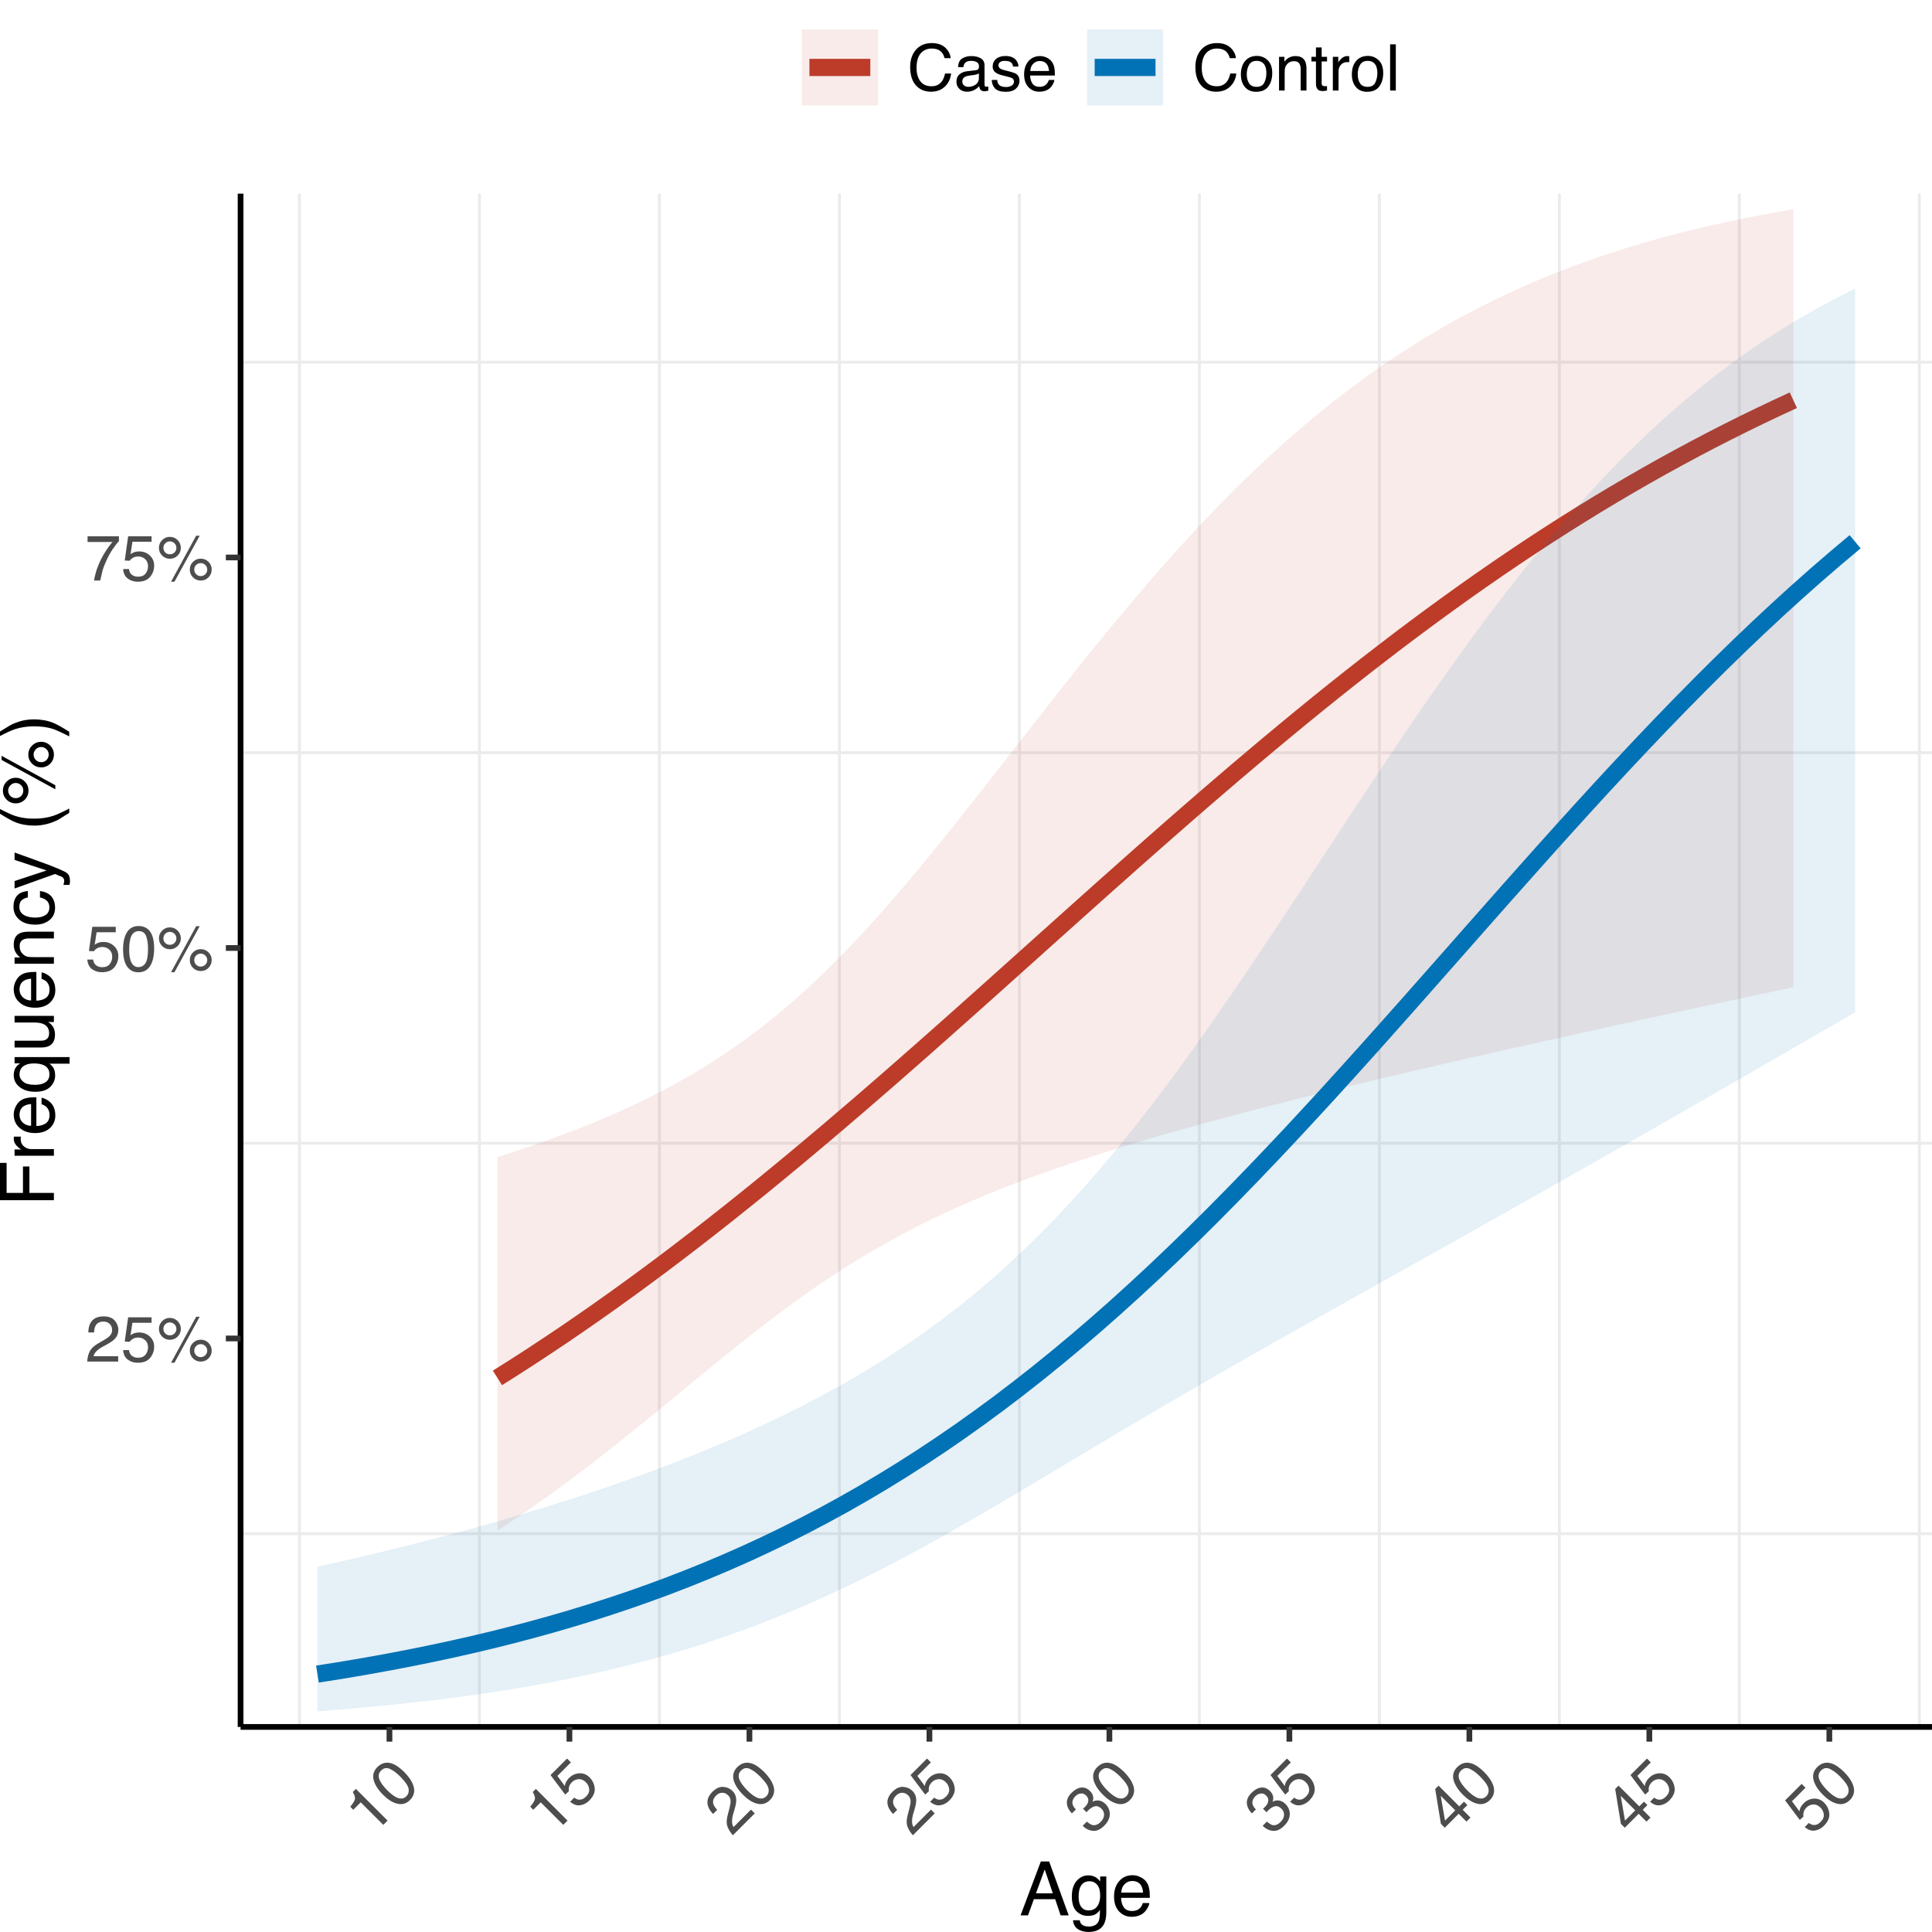 <?xml version="1.0" encoding="UTF-8"?>
<svg xmlns="http://www.w3.org/2000/svg" xmlns:xlink="http://www.w3.org/1999/xlink" width="360pt" height="360pt" viewBox="0 0 360 360" version="1.1">
<defs>
<g>
<symbol overflow="visible" id="glyph0-0">
<path style="stroke:none;" d="M 0.391 0 L 0.391 -8.609 L 7.219 -8.609 L 7.219 0 Z M 6.141 -1.078 L 6.141 -7.531 L 1.469 -7.531 L 1.469 -1.078 Z M 6.141 -1.078 "/>
</symbol>
<symbol overflow="visible" id="glyph0-1">
<path style="stroke:none;" d="M 0.375 0 C 0.414 -0.719 0.566 -1.344 0.828 -1.875 C 1.086 -2.414 1.594 -2.906 2.344 -3.344 L 3.469 -4 C 3.969 -4.289 4.32 -4.539 4.531 -4.75 C 4.852 -5.07 5.016 -5.441 5.016 -5.859 C 5.016 -6.348 4.863 -6.734 4.562 -7.016 C 4.27 -7.305 3.883 -7.453 3.406 -7.453 C 2.676 -7.453 2.176 -7.18 1.906 -6.641 C 1.75 -6.336 1.664 -5.93 1.656 -5.422 L 0.578 -5.422 C 0.586 -6.148 0.723 -6.742 0.984 -7.203 C 1.441 -8.016 2.25 -8.422 3.406 -8.422 C 4.363 -8.422 5.062 -8.16 5.5 -7.641 C 5.945 -7.117 6.172 -6.539 6.172 -5.906 C 6.172 -5.238 5.938 -4.664 5.469 -4.188 C 5.195 -3.906 4.707 -3.566 4 -3.172 L 3.188 -2.734 C 2.812 -2.523 2.516 -2.32 2.297 -2.125 C 1.898 -1.789 1.648 -1.414 1.547 -1 L 6.141 -1 L 6.141 0 Z M 0.375 0 "/>
</symbol>
<symbol overflow="visible" id="glyph0-2">
<path style="stroke:none;" d="M 1.484 -2.141 C 1.555 -1.535 1.836 -1.117 2.328 -0.891 C 2.578 -0.773 2.863 -0.719 3.188 -0.719 C 3.812 -0.719 4.273 -0.914 4.578 -1.312 C 4.879 -1.707 5.031 -2.148 5.031 -2.641 C 5.031 -3.223 4.848 -3.676 4.484 -4 C 4.129 -4.32 3.703 -4.484 3.203 -4.484 C 2.836 -4.484 2.523 -4.41 2.266 -4.266 C 2.004 -4.129 1.785 -3.938 1.609 -3.688 L 0.688 -3.734 L 1.328 -8.25 L 5.688 -8.25 L 5.688 -7.234 L 2.125 -7.234 L 1.766 -4.906 C 1.961 -5.051 2.148 -5.16 2.328 -5.234 C 2.641 -5.359 3 -5.422 3.406 -5.422 C 4.176 -5.422 4.828 -5.172 5.359 -4.672 C 5.898 -4.18 6.172 -3.555 6.172 -2.797 C 6.172 -2.004 5.922 -1.301 5.422 -0.688 C 4.93 -0.082 4.148 0.219 3.078 0.219 C 2.398 0.219 1.797 0.023 1.266 -0.359 C 0.742 -0.742 0.453 -1.336 0.391 -2.141 Z M 1.484 -2.141 "/>
</symbol>
<symbol overflow="visible" id="glyph0-3">
<path style="stroke:none;" d="M 8.188 -4.078 C 8.75 -4.078 9.227 -3.879 9.625 -3.484 C 10.02 -3.086 10.219 -2.609 10.219 -2.047 C 10.219 -1.484 10.02 -1 9.625 -0.594 C 9.227 -0.195 8.75 0 8.188 0 C 7.613 0 7.129 -0.195 6.734 -0.594 C 6.336 -1 6.141 -1.484 6.141 -2.047 C 6.141 -2.609 6.336 -3.086 6.734 -3.484 C 7.129 -3.879 7.613 -4.078 8.188 -4.078 Z M 7.328 -8.359 L 7.984 -8.359 L 3.281 0.219 L 2.641 0.219 Z M 2.422 -4.891 C 2.766 -4.891 3.051 -5.004 3.281 -5.234 C 3.52 -5.473 3.641 -5.758 3.641 -6.094 C 3.641 -6.426 3.52 -6.707 3.281 -6.938 C 3.051 -7.176 2.766 -7.297 2.422 -7.297 C 2.086 -7.297 1.801 -7.176 1.562 -6.938 C 1.332 -6.707 1.219 -6.426 1.219 -6.094 C 1.219 -5.758 1.332 -5.473 1.562 -5.234 C 1.801 -5.004 2.086 -4.891 2.422 -4.891 Z M 2.422 -8.141 C 2.992 -8.141 3.477 -7.938 3.875 -7.531 C 4.27 -7.133 4.469 -6.656 4.469 -6.094 C 4.469 -5.531 4.27 -5.051 3.875 -4.656 C 3.477 -4.258 2.992 -4.062 2.422 -4.062 C 1.859 -4.062 1.379 -4.258 0.984 -4.656 C 0.586 -5.051 0.391 -5.531 0.391 -6.094 C 0.391 -6.656 0.586 -7.133 0.984 -7.531 C 1.379 -7.938 1.859 -8.141 2.422 -8.141 Z M 8.188 -0.828 C 8.508 -0.828 8.789 -0.945 9.031 -1.188 C 9.27 -1.426 9.391 -1.711 9.391 -2.047 C 9.391 -2.367 9.27 -2.648 9.031 -2.891 C 8.789 -3.129 8.508 -3.25 8.188 -3.25 C 7.844 -3.25 7.551 -3.129 7.312 -2.891 C 7.082 -2.648 6.969 -2.367 6.969 -2.047 C 6.969 -1.711 7.082 -1.426 7.312 -1.188 C 7.551 -0.945 7.844 -0.828 8.188 -0.828 Z M 8.188 -0.828 "/>
</symbol>
<symbol overflow="visible" id="glyph0-4">
<path style="stroke:none;" d="M 3.25 -8.391 C 4.332 -8.391 5.117 -7.941 5.609 -7.047 C 5.984 -6.359 6.172 -5.41 6.172 -4.203 C 6.172 -3.066 6 -2.125 5.656 -1.375 C 5.164 -0.301 4.359 0.234 3.234 0.234 C 2.234 0.234 1.484 -0.203 0.984 -1.078 C 0.578 -1.816 0.375 -2.801 0.375 -4.031 C 0.375 -4.977 0.5 -5.797 0.75 -6.484 C 1.207 -7.754 2.039 -8.391 3.25 -8.391 Z M 3.234 -0.734 C 3.785 -0.734 4.223 -0.973 4.547 -1.453 C 4.867 -1.941 5.031 -2.848 5.031 -4.172 C 5.031 -5.117 4.91 -5.898 4.672 -6.516 C 4.441 -7.129 3.988 -7.438 3.312 -7.438 C 2.688 -7.438 2.227 -7.145 1.938 -6.562 C 1.656 -5.977 1.516 -5.117 1.516 -3.984 C 1.516 -3.129 1.609 -2.441 1.797 -1.922 C 2.078 -1.129 2.555 -0.734 3.234 -0.734 Z M 3.234 -0.734 "/>
</symbol>
<symbol overflow="visible" id="glyph0-5">
<path style="stroke:none;" d="M 6.281 -8.25 L 6.281 -7.328 C 6.008 -7.066 5.648 -6.613 5.203 -5.969 C 4.754 -5.32 4.359 -4.625 4.016 -3.875 C 3.672 -3.133 3.41 -2.469 3.234 -1.875 C 3.129 -1.488 2.984 -0.863 2.797 0 L 1.641 0 C 1.898 -1.602 2.484 -3.195 3.391 -4.781 C 3.93 -5.707 4.492 -6.508 5.078 -7.188 L 0.438 -7.188 L 0.438 -8.25 Z M 6.281 -8.25 "/>
</symbol>
<symbol overflow="visible" id="glyph0-6">
<path style="stroke:none;" d="M 4.547 -8.844 C 5.629 -8.844 6.473 -8.555 7.078 -7.984 C 7.68 -7.41 8.016 -6.758 8.078 -6.031 L 6.938 -6.031 C 6.812 -6.582 6.555 -7.02 6.172 -7.344 C 5.785 -7.664 5.242 -7.828 4.547 -7.828 C 3.703 -7.828 3.02 -7.531 2.5 -6.938 C 1.977 -6.344 1.719 -5.43 1.719 -4.203 C 1.719 -3.191 1.953 -2.367 2.422 -1.734 C 2.891 -1.109 3.594 -0.797 4.531 -0.797 C 5.383 -0.797 6.039 -1.129 6.5 -1.797 C 6.727 -2.141 6.906 -2.598 7.031 -3.172 L 8.156 -3.172 C 8.062 -2.266 7.727 -1.504 7.156 -0.891 C 6.469 -0.148 5.547 0.219 4.391 0.219 C 3.391 0.219 2.551 -0.082 1.875 -0.688 C 0.977 -1.488 0.531 -2.723 0.531 -4.391 C 0.531 -5.66 0.863 -6.703 1.531 -7.516 C 2.258 -8.398 3.266 -8.844 4.547 -8.844 Z M 4.312 -8.844 Z M 4.312 -8.844 "/>
</symbol>
<symbol overflow="visible" id="glyph0-7">
<path style="stroke:none;" d="M 1.578 -1.672 C 1.578 -1.367 1.688 -1.129 1.906 -0.953 C 2.133 -0.773 2.398 -0.688 2.703 -0.688 C 3.078 -0.688 3.438 -0.77 3.781 -0.938 C 4.375 -1.227 4.672 -1.695 4.672 -2.344 L 4.672 -3.188 C 4.535 -3.113 4.363 -3.047 4.156 -2.984 C 3.957 -2.93 3.758 -2.895 3.562 -2.875 L 2.938 -2.797 C 2.551 -2.742 2.258 -2.66 2.062 -2.547 C 1.738 -2.367 1.578 -2.078 1.578 -1.672 Z M 4.141 -3.797 C 4.379 -3.828 4.539 -3.93 4.625 -4.109 C 4.664 -4.203 4.688 -4.336 4.688 -4.516 C 4.688 -4.867 4.555 -5.125 4.297 -5.281 C 4.047 -5.445 3.688 -5.531 3.219 -5.531 C 2.664 -5.531 2.273 -5.383 2.047 -5.094 C 1.91 -4.926 1.82 -4.68 1.781 -4.359 L 0.797 -4.359 C 0.816 -5.129 1.066 -5.664 1.547 -5.969 C 2.035 -6.27 2.598 -6.422 3.234 -6.422 C 3.973 -6.422 4.57 -6.281 5.031 -6 C 5.488 -5.719 5.719 -5.281 5.719 -4.688 L 5.719 -1.078 C 5.719 -0.973 5.738 -0.883 5.781 -0.812 C 5.832 -0.75 5.93 -0.719 6.078 -0.719 C 6.117 -0.719 6.164 -0.719 6.219 -0.719 C 6.281 -0.727 6.348 -0.738 6.422 -0.75 L 6.422 0.031 C 6.254 0.07 6.125 0.098 6.031 0.109 C 5.945 0.129 5.832 0.141 5.688 0.141 C 5.32 0.141 5.062 0.008 4.906 -0.25 C 4.812 -0.383 4.75 -0.578 4.719 -0.828 C 4.5 -0.547 4.188 -0.301 3.781 -0.094 C 3.383 0.113 2.945 0.219 2.469 0.219 C 1.883 0.219 1.406 0.039 1.031 -0.312 C 0.664 -0.664 0.484 -1.109 0.484 -1.641 C 0.484 -2.223 0.664 -2.676 1.031 -3 C 1.395 -3.32 1.867 -3.52 2.453 -3.594 Z M 3.266 -6.422 Z M 3.266 -6.422 "/>
</symbol>
<symbol overflow="visible" id="glyph0-8">
<path style="stroke:none;" d="M 1.406 -1.969 C 1.438 -1.613 1.523 -1.344 1.672 -1.156 C 1.93 -0.82 2.391 -0.656 3.047 -0.656 C 3.441 -0.656 3.785 -0.738 4.078 -0.906 C 4.379 -1.07 4.531 -1.332 4.531 -1.688 C 4.531 -1.957 4.41 -2.164 4.172 -2.312 C 4.016 -2.395 3.711 -2.492 3.266 -2.609 L 2.422 -2.812 C 1.891 -2.945 1.5 -3.098 1.25 -3.266 C 0.789 -3.547 0.562 -3.941 0.562 -4.453 C 0.562 -5.047 0.773 -5.523 1.203 -5.891 C 1.629 -6.254 2.207 -6.438 2.938 -6.438 C 3.875 -6.438 4.551 -6.16 4.969 -5.609 C 5.238 -5.254 5.367 -4.875 5.359 -4.469 L 4.359 -4.469 C 4.336 -4.707 4.254 -4.926 4.109 -5.125 C 3.867 -5.395 3.445 -5.531 2.844 -5.531 C 2.445 -5.531 2.145 -5.453 1.938 -5.297 C 1.738 -5.148 1.641 -4.953 1.641 -4.703 C 1.641 -4.43 1.773 -4.211 2.047 -4.047 C 2.203 -3.953 2.43 -3.867 2.734 -3.797 L 3.422 -3.625 C 4.18 -3.438 4.691 -3.258 4.953 -3.094 C 5.359 -2.82 5.562 -2.395 5.562 -1.812 C 5.562 -1.258 5.348 -0.781 4.922 -0.375 C 4.504 0.031 3.863 0.234 3 0.234 C 2.062 0.234 1.395 0.023 1 -0.391 C 0.613 -0.816 0.41 -1.344 0.391 -1.969 Z M 2.953 -6.422 Z M 2.953 -6.422 "/>
</symbol>
<symbol overflow="visible" id="glyph0-9">
<path style="stroke:none;" d="M 3.391 -6.422 C 3.836 -6.422 4.27 -6.316 4.688 -6.109 C 5.102 -5.898 5.422 -5.629 5.641 -5.297 C 5.848 -4.973 5.988 -4.602 6.062 -4.188 C 6.125 -3.895 6.156 -3.43 6.156 -2.797 L 1.547 -2.797 C 1.566 -2.16 1.719 -1.648 2 -1.266 C 2.281 -0.879 2.719 -0.688 3.312 -0.688 C 3.863 -0.688 4.301 -0.867 4.625 -1.234 C 4.812 -1.441 4.945 -1.688 5.031 -1.969 L 6.062 -1.969 C 6.039 -1.738 5.953 -1.484 5.797 -1.203 C 5.641 -0.922 5.469 -0.688 5.281 -0.5 C 4.957 -0.188 4.555 0.02 4.078 0.125 C 3.828 0.188 3.539 0.219 3.219 0.219 C 2.438 0.219 1.773 -0.062 1.234 -0.625 C 0.691 -1.195 0.422 -1.992 0.422 -3.016 C 0.422 -4.023 0.691 -4.844 1.234 -5.469 C 1.785 -6.102 2.504 -6.422 3.391 -6.422 Z M 5.062 -3.641 C 5.02 -4.098 4.922 -4.461 4.766 -4.734 C 4.484 -5.242 4.004 -5.5 3.328 -5.5 C 2.836 -5.5 2.426 -5.32 2.094 -4.969 C 1.77 -4.625 1.598 -4.18 1.578 -3.641 Z M 3.281 -6.422 Z M 3.281 -6.422 "/>
</symbol>
<symbol overflow="visible" id="glyph0-10">
<path style="stroke:none;" d="M 3.266 -0.688 C 3.961 -0.688 4.441 -0.945 4.703 -1.469 C 4.961 -2 5.094 -2.586 5.094 -3.234 C 5.094 -3.828 5 -4.305 4.812 -4.672 C 4.508 -5.242 4 -5.531 3.281 -5.531 C 2.633 -5.531 2.164 -5.285 1.875 -4.797 C 1.582 -4.305 1.438 -3.711 1.438 -3.016 C 1.438 -2.348 1.582 -1.789 1.875 -1.344 C 2.164 -0.906 2.629 -0.688 3.266 -0.688 Z M 3.312 -6.453 C 4.113 -6.453 4.789 -6.18 5.344 -5.641 C 5.906 -5.109 6.188 -4.316 6.188 -3.266 C 6.188 -2.254 5.941 -1.414 5.453 -0.75 C 4.961 -0.094 4.203 0.234 3.172 0.234 C 2.305 0.234 1.617 -0.055 1.109 -0.641 C 0.598 -1.234 0.344 -2.02 0.344 -3 C 0.344 -4.051 0.609 -4.891 1.141 -5.516 C 1.68 -6.141 2.406 -6.453 3.312 -6.453 Z M 3.266 -6.422 Z M 3.266 -6.422 "/>
</symbol>
<symbol overflow="visible" id="glyph0-11">
<path style="stroke:none;" d="M 0.781 -6.281 L 1.781 -6.281 L 1.781 -5.391 C 2.07 -5.754 2.383 -6.016 2.719 -6.172 C 3.051 -6.336 3.422 -6.422 3.828 -6.422 C 4.711 -6.422 5.312 -6.109 5.625 -5.484 C 5.801 -5.141 5.891 -4.656 5.891 -4.031 L 5.891 0 L 4.812 0 L 4.812 -3.953 C 4.812 -4.336 4.754 -4.645 4.641 -4.875 C 4.453 -5.27 4.113 -5.469 3.625 -5.469 C 3.375 -5.469 3.172 -5.441 3.016 -5.391 C 2.723 -5.305 2.469 -5.133 2.25 -4.875 C 2.07 -4.664 1.957 -4.453 1.906 -4.234 C 1.852 -4.016 1.828 -3.695 1.828 -3.281 L 1.828 0 L 0.781 0 Z M 3.25 -6.422 Z M 3.25 -6.422 "/>
</symbol>
<symbol overflow="visible" id="glyph0-12">
<path style="stroke:none;" d="M 0.984 -8.031 L 2.047 -8.031 L 2.047 -6.281 L 3.047 -6.281 L 3.047 -5.422 L 2.047 -5.422 L 2.047 -1.312 C 2.047 -1.094 2.125 -0.945 2.281 -0.875 C 2.352 -0.832 2.488 -0.812 2.688 -0.812 C 2.738 -0.812 2.789 -0.812 2.844 -0.812 C 2.906 -0.82 2.973 -0.828 3.047 -0.828 L 3.047 0 C 2.93 0.031 2.805 0.051 2.672 0.062 C 2.547 0.082 2.406 0.094 2.25 0.094 C 1.758 0.094 1.426 -0.031 1.25 -0.281 C 1.07 -0.531 0.984 -0.859 0.984 -1.266 L 0.984 -5.422 L 0.141 -5.422 L 0.141 -6.281 L 0.984 -6.281 Z M 0.984 -8.031 "/>
</symbol>
<symbol overflow="visible" id="glyph0-13">
<path style="stroke:none;" d="M 0.797 -6.281 L 1.812 -6.281 L 1.812 -5.188 C 1.883 -5.406 2.082 -5.664 2.406 -5.969 C 2.727 -6.27 3.098 -6.422 3.516 -6.422 C 3.535 -6.422 3.566 -6.414 3.609 -6.406 C 3.66 -6.406 3.742 -6.398 3.859 -6.391 L 3.859 -5.281 C 3.797 -5.289 3.738 -5.297 3.688 -5.297 C 3.633 -5.297 3.578 -5.297 3.516 -5.297 C 2.984 -5.297 2.57 -5.125 2.281 -4.781 C 2 -4.445 1.859 -4.055 1.859 -3.609 L 1.859 0 L 0.797 0 Z M 0.797 -6.281 "/>
</symbol>
<symbol overflow="visible" id="glyph0-14">
<path style="stroke:none;" d="M 0.797 -8.609 L 1.859 -8.609 L 1.859 0 L 0.797 0 Z M 0.797 -8.609 "/>
</symbol>
<symbol overflow="visible" id="glyph1-0">
<path style="stroke:none;" d="M 0.281 -0.281 L -5.812 -6.375 L -0.984 -11.203 L 5.109 -5.109 Z M 3.578 -5.109 L -0.984 -9.672 L -4.297 -6.359 L 0.266 -1.797 Z M 3.578 -5.109 "/>
</symbol>
<symbol overflow="visible" id="glyph1-1">
<path style="stroke:none;" d="M -3.391 -5.016 L -3.953 -5.578 C -3.461 -6.172 -3.176 -6.633 -3.094 -6.969 C -3.008 -7.301 -3.141 -7.754 -3.484 -8.328 L -2.906 -8.906 L 3 -3 L 2.203 -2.203 L -2 -6.406 Z M -3.391 -5.016 "/>
</symbol>
<symbol overflow="visible" id="glyph1-2">
<path style="stroke:none;" d="M -3.641 -8.234 C -2.867 -9.004 -1.992 -9.242 -1.016 -8.953 C -0.266 -8.723 0.535 -8.18 1.391 -7.328 C 2.191 -6.523 2.738 -5.738 3.031 -4.969 C 3.445 -3.863 3.254 -2.91 2.453 -2.109 C 1.742 -1.398 0.906 -1.188 -0.062 -1.469 C -0.875 -1.695 -1.711 -2.242 -2.578 -3.109 C -3.254 -3.785 -3.742 -4.453 -4.047 -5.109 C -4.629 -6.336 -4.492 -7.379 -3.641 -8.234 Z M 1.766 -2.797 C 2.16 -3.191 2.301 -3.676 2.188 -4.25 C 2.07 -4.82 1.547 -5.578 0.609 -6.516 C -0.055 -7.18 -0.691 -7.648 -1.297 -7.922 C -1.898 -8.191 -2.441 -8.086 -2.922 -7.609 C -3.367 -7.16 -3.484 -6.629 -3.266 -6.016 C -3.047 -5.398 -2.535 -4.691 -1.734 -3.891 C -1.129 -3.285 -0.582 -2.863 -0.094 -2.625 C 0.664 -2.258 1.285 -2.316 1.766 -2.797 Z M 1.766 -2.797 "/>
</symbol>
<symbol overflow="visible" id="glyph1-3">
<path style="stroke:none;" d="M -0.469 -2.562 C 0.008 -2.188 0.504 -2.086 1.016 -2.266 C 1.266 -2.367 1.504 -2.535 1.734 -2.766 C 2.18 -3.211 2.375 -3.68 2.312 -4.172 C 2.25 -4.66 2.047 -5.078 1.703 -5.422 C 1.285 -5.836 0.832 -6.031 0.344 -6 C -0.133 -5.977 -0.551 -5.789 -0.906 -5.438 C -1.164 -5.176 -1.336 -4.906 -1.422 -4.625 C -1.504 -4.344 -1.52 -4.051 -1.469 -3.75 L -2.156 -3.125 L -4.891 -6.766 L -1.812 -9.844 L -1.094 -9.125 L -3.609 -6.609 L -2.219 -4.719 C -2.188 -4.957 -2.133 -5.164 -2.062 -5.344 C -1.914 -5.656 -1.703 -5.953 -1.422 -6.234 C -0.879 -6.773 -0.242 -7.062 0.484 -7.094 C 1.211 -7.125 1.844 -6.875 2.375 -6.344 C 2.938 -5.781 3.258 -5.109 3.344 -4.328 C 3.426 -3.547 3.086 -2.773 2.328 -2.016 C 1.848 -1.535 1.285 -1.242 0.641 -1.141 C 0.004 -1.047 -0.617 -1.266 -1.234 -1.797 Z M -0.469 -2.562 "/>
</symbol>
<symbol overflow="visible" id="glyph1-4">
<path style="stroke:none;" d="M 0.266 -0.266 C -0.211 -0.805 -0.551 -1.359 -0.75 -1.922 C -0.945 -2.484 -0.93 -3.18 -0.703 -4.016 L -0.375 -5.281 C -0.227 -5.844 -0.156 -6.27 -0.156 -6.562 C -0.156 -7.02 -0.301 -7.395 -0.594 -7.688 C -0.938 -8.031 -1.312 -8.195 -1.719 -8.188 C -2.133 -8.188 -2.516 -8.016 -2.859 -7.672 C -3.367 -7.16 -3.535 -6.617 -3.359 -6.047 C -3.242 -5.723 -3.008 -5.375 -2.656 -5 L -3.422 -4.234 C -3.93 -4.766 -4.254 -5.285 -4.391 -5.797 C -4.641 -6.691 -4.359 -7.547 -3.547 -8.359 C -2.867 -9.035 -2.188 -9.344 -1.5 -9.281 C -0.82 -9.227 -0.258 -8.977 0.188 -8.531 C 0.656 -8.062 0.891 -7.492 0.891 -6.828 C 0.91 -6.43 0.805 -5.848 0.578 -5.078 L 0.312 -4.188 C 0.195 -3.781 0.133 -3.426 0.125 -3.125 C 0.07 -2.613 0.16 -2.172 0.391 -1.797 L 3.641 -5.047 L 4.344 -4.344 Z M 0.266 -0.266 "/>
</symbol>
<symbol overflow="visible" id="glyph1-5">
<path style="stroke:none;" d="M 2.375 -2.031 C 1.676 -1.332 0.973 -1.02 0.266 -1.094 C -0.441 -1.164 -1.07 -1.477 -1.625 -2.031 L -0.844 -2.812 C -0.426 -2.457 -0.078 -2.242 0.203 -2.172 C 0.711 -2.055 1.223 -2.254 1.734 -2.766 C 2.129 -3.16 2.336 -3.582 2.359 -4.031 C 2.379 -4.477 2.227 -4.863 1.906 -5.188 C 1.5 -5.594 1.086 -5.754 0.672 -5.672 C 0.254 -5.586 -0.176 -5.32 -0.625 -4.875 C -0.664 -4.832 -0.707 -4.781 -0.75 -4.719 C -0.801 -4.664 -0.852 -4.613 -0.906 -4.562 L -1.578 -5.234 C -1.484 -5.285 -1.41 -5.336 -1.359 -5.391 C -1.305 -5.441 -1.25 -5.5 -1.188 -5.562 C -0.906 -5.844 -0.723 -6.117 -0.641 -6.391 C -0.484 -6.859 -0.602 -7.289 -1 -7.688 C -1.289 -7.977 -1.617 -8.098 -1.984 -8.047 C -2.359 -8.004 -2.688 -7.844 -2.969 -7.562 C -3.457 -7.07 -3.633 -6.562 -3.5 -6.031 C -3.426 -5.75 -3.223 -5.43 -2.891 -5.078 L -3.625 -4.344 C -4.07 -4.789 -4.359 -5.254 -4.484 -5.734 C -4.734 -6.586 -4.477 -7.395 -3.719 -8.156 C -3.113 -8.758 -2.508 -9.094 -1.906 -9.156 C -1.312 -9.227 -0.754 -9.004 -0.234 -8.484 C 0.117 -8.129 0.312 -7.738 0.344 -7.312 C 0.363 -7.039 0.316 -6.773 0.203 -6.516 C 0.609 -6.734 1.02 -6.805 1.438 -6.734 C 1.863 -6.672 2.254 -6.461 2.609 -6.109 C 3.172 -5.547 3.441 -4.895 3.422 -4.156 C 3.41 -3.426 3.062 -2.719 2.375 -2.031 Z M 2.375 -2.031 "/>
</symbol>
<symbol overflow="visible" id="glyph1-6">
<path style="stroke:none;" d="M 0.719 -4.906 L -1.984 -7.609 L -1.188 -3 Z M 2.812 -2.812 L 1.359 -4.266 L -1.234 -1.672 L -1.953 -2.391 L -3.016 -8.891 L -2.391 -9.516 L 1.469 -5.656 L 2.344 -6.531 L 2.984 -5.891 L 2.109 -5.016 L 3.562 -3.562 Z M 2.812 -2.812 "/>
</symbol>
<symbol overflow="visible" id="glyph2-0">
<path style="stroke:none;" d="M 0.453 0 L 0.453 -10.047 L 8.422 -10.047 L 8.422 0 Z M 7.172 -1.266 L 7.172 -8.781 L 1.703 -8.781 L 1.703 -1.266 Z M 7.172 -1.266 "/>
</symbol>
<symbol overflow="visible" id="glyph2-1">
<path style="stroke:none;" d="M 6.219 -4.109 L 4.703 -8.547 L 3.078 -4.109 Z M 3.984 -10.047 L 5.531 -10.047 L 9.172 0 L 7.672 0 L 6.656 -3.016 L 2.688 -3.016 L 1.594 0 L 0.203 0 Z M 3.984 -10.047 "/>
</symbol>
<symbol overflow="visible" id="glyph2-2">
<path style="stroke:none;" d="M 3.484 -7.453 C 4.055 -7.453 4.555 -7.312 4.984 -7.031 C 5.223 -6.863 5.461 -6.629 5.703 -6.328 L 5.703 -7.25 L 6.844 -7.25 L 6.844 -0.594 C 6.844 0.332 6.703 1.066 6.422 1.609 C 5.91 2.598 4.945 3.094 3.531 3.094 C 2.75 3.094 2.086 2.914 1.547 2.562 C 1.004 2.207 0.703 1.656 0.641 0.906 L 1.891 0.906 C 1.953 1.238 2.07 1.492 2.25 1.672 C 2.531 1.941 2.969 2.078 3.562 2.078 C 4.508 2.078 5.129 1.742 5.422 1.078 C 5.586 0.691 5.664 -0.004 5.656 -1.016 C 5.406 -0.641 5.109 -0.359 4.766 -0.172 C 4.422 0.004 3.961 0.094 3.391 0.094 C 2.598 0.094 1.906 -0.188 1.312 -0.75 C 0.719 -1.312 0.422 -2.242 0.422 -3.547 C 0.422 -4.773 0.719 -5.734 1.312 -6.422 C 1.914 -7.109 2.641 -7.453 3.484 -7.453 Z M 5.703 -3.688 C 5.703 -4.594 5.516 -5.266 5.141 -5.703 C 4.766 -6.141 4.289 -6.359 3.719 -6.359 C 2.844 -6.359 2.25 -5.953 1.938 -5.141 C 1.77 -4.711 1.688 -4.148 1.688 -3.453 C 1.688 -2.617 1.852 -1.988 2.188 -1.562 C 2.52 -1.133 2.969 -0.922 3.531 -0.922 C 4.414 -0.922 5.039 -1.316 5.406 -2.109 C 5.602 -2.566 5.703 -3.094 5.703 -3.688 Z M 3.625 -7.5 Z M 3.625 -7.5 "/>
</symbol>
<symbol overflow="visible" id="glyph2-3">
<path style="stroke:none;" d="M 3.953 -7.484 C 4.473 -7.484 4.973 -7.359 5.453 -7.109 C 5.941 -6.867 6.316 -6.555 6.578 -6.172 C 6.828 -5.805 6.988 -5.375 7.062 -4.875 C 7.133 -4.539 7.172 -4.004 7.172 -3.266 L 1.812 -3.266 C 1.832 -2.523 2.004 -1.93 2.328 -1.484 C 2.66 -1.035 3.172 -0.812 3.859 -0.812 C 4.504 -0.812 5.02 -1.02 5.406 -1.438 C 5.625 -1.688 5.773 -1.973 5.859 -2.297 L 7.078 -2.297 C 7.047 -2.023 6.938 -1.723 6.75 -1.391 C 6.57 -1.066 6.375 -0.801 6.156 -0.594 C 5.781 -0.227 5.316 0.02 4.766 0.156 C 4.473 0.227 4.141 0.266 3.766 0.266 C 2.848 0.266 2.07 -0.066 1.438 -0.734 C 0.812 -1.398 0.5 -2.328 0.5 -3.516 C 0.5 -4.691 0.816 -5.645 1.453 -6.375 C 2.086 -7.113 2.922 -7.484 3.953 -7.484 Z M 5.906 -4.25 C 5.863 -4.781 5.75 -5.207 5.562 -5.531 C 5.227 -6.113 4.664 -6.406 3.875 -6.406 C 3.312 -6.406 2.836 -6.203 2.453 -5.797 C 2.066 -5.391 1.863 -4.875 1.844 -4.25 Z M 3.828 -7.5 Z M 3.828 -7.5 "/>
</symbol>
<symbol overflow="visible" id="glyph3-0">
<path style="stroke:none;" d="M 0 -0.453 L -10.047 -0.453 L -10.047 -8.422 L 0 -8.422 Z M -1.266 -7.172 L -8.781 -7.172 L -8.781 -1.703 L -1.266 -1.703 Z M -1.266 -7.172 "/>
</symbol>
<symbol overflow="visible" id="glyph3-1">
<path style="stroke:none;" d="M -10.047 -1.203 L -10.047 -8.156 L -8.812 -8.156 L -8.812 -2.562 L -5.766 -2.562 L -5.766 -7.484 L -4.562 -7.484 L -4.562 -2.562 L 0 -2.562 L 0 -1.203 Z M -10.047 -1.203 "/>
</symbol>
<symbol overflow="visible" id="glyph3-2">
<path style="stroke:none;" d="M -7.328 -0.938 L -7.328 -2.109 L -6.062 -2.109 C -6.301 -2.203 -6.598 -2.438 -6.953 -2.812 C -7.305 -3.188 -7.484 -3.617 -7.484 -4.109 C -7.484 -4.129 -7.477 -4.164 -7.469 -4.219 C -7.469 -4.27 -7.461 -4.363 -7.453 -4.5 L -6.156 -4.5 C -6.164 -4.426 -6.172 -4.359 -6.172 -4.297 C -6.18 -4.234 -6.188 -4.164 -6.188 -4.094 C -6.188 -3.477 -5.984 -3.004 -5.578 -2.672 C -5.18 -2.336 -4.727 -2.172 -4.219 -2.172 L 0 -2.172 L 0 -0.938 Z M -7.328 -0.938 "/>
</symbol>
<symbol overflow="visible" id="glyph3-3">
<path style="stroke:none;" d="M -7.484 -3.953 C -7.484 -4.473 -7.359 -4.973 -7.109 -5.453 C -6.867 -5.941 -6.555 -6.316 -6.172 -6.578 C -5.805 -6.828 -5.375 -6.988 -4.875 -7.062 C -4.539 -7.133 -4.004 -7.172 -3.266 -7.172 L -3.266 -1.812 C -2.523 -1.832 -1.93 -2.004 -1.484 -2.328 C -1.035 -2.66 -0.812 -3.172 -0.812 -3.859 C -0.812 -4.504 -1.02 -5.02 -1.438 -5.406 C -1.688 -5.625 -1.973 -5.773 -2.297 -5.859 L -2.297 -7.078 C -2.023 -7.047 -1.723 -6.938 -1.391 -6.75 C -1.066 -6.57 -0.801 -6.375 -0.594 -6.156 C -0.227 -5.781 0.02 -5.316 0.156 -4.766 C 0.227 -4.473 0.266 -4.141 0.266 -3.766 C 0.266 -2.848 -0.066 -2.07 -0.734 -1.438 C -1.398 -0.812 -2.328 -0.5 -3.516 -0.5 C -4.691 -0.5 -5.645 -0.816 -6.375 -1.453 C -7.113 -2.086 -7.484 -2.922 -7.484 -3.953 Z M -4.25 -5.906 C -4.781 -5.863 -5.207 -5.75 -5.531 -5.562 C -6.113 -5.227 -6.406 -4.664 -6.406 -3.875 C -6.406 -3.312 -6.203 -2.836 -5.797 -2.453 C -5.391 -2.066 -4.875 -1.863 -4.25 -1.844 Z M -7.5 -3.828 Z M -7.5 -3.828 "/>
</symbol>
<symbol overflow="visible" id="glyph3-4">
<path style="stroke:none;" d="M -3.562 -1.703 C -2.926 -1.703 -2.395 -1.789 -1.969 -1.969 C -1.207 -2.281 -0.828 -2.844 -0.828 -3.656 C -0.828 -4.508 -1.227 -5.098 -2.031 -5.422 C -2.469 -5.598 -3.031 -5.688 -3.719 -5.688 C -4.352 -5.688 -4.883 -5.586 -5.312 -5.391 C -6.039 -5.055 -6.406 -4.473 -6.406 -3.641 C -6.406 -3.109 -6.172 -2.648 -5.703 -2.266 C -5.242 -1.891 -4.531 -1.703 -3.562 -1.703 Z M -7.484 -3.516 C -7.484 -4.117 -7.332 -4.629 -7.031 -5.047 C -6.863 -5.273 -6.617 -5.492 -6.297 -5.703 L -7.328 -5.703 L -7.328 -6.875 L 2.922 -6.875 L 2.922 -5.641 L -0.844 -5.641 C -0.508 -5.43 -0.242 -5.145 -0.047 -4.781 C 0.141 -4.414 0.234 -3.961 0.234 -3.422 C 0.234 -2.641 -0.066 -1.941 -0.672 -1.328 C -1.285 -0.711 -2.219 -0.406 -3.469 -0.406 C -4.645 -0.406 -5.609 -0.691 -6.359 -1.266 C -7.109 -1.848 -7.484 -2.598 -7.484 -3.516 Z M -7.484 -3.516 "/>
</symbol>
<symbol overflow="visible" id="glyph3-5">
<path style="stroke:none;" d="M -7.328 -2.141 L -2.469 -2.141 C -2.094 -2.141 -1.785 -2.195 -1.547 -2.312 C -1.109 -2.531 -0.891 -2.938 -0.891 -3.531 C -0.891 -4.383 -1.27 -4.969 -2.031 -5.281 C -2.445 -5.445 -3.008 -5.531 -3.719 -5.531 L -7.328 -5.531 L -7.328 -6.766 L 0 -6.766 L 0 -5.609 L -1.078 -5.625 C -0.797 -5.457 -0.562 -5.258 -0.375 -5.031 C 0.008 -4.562 0.203 -3.988 0.203 -3.312 C 0.203 -2.27 -0.145 -1.562 -0.844 -1.188 C -1.219 -0.977 -1.719 -0.875 -2.344 -0.875 L -7.328 -0.875 Z M -7.5 -3.828 Z M -7.5 -3.828 "/>
</symbol>
<symbol overflow="visible" id="glyph3-6">
<path style="stroke:none;" d="M -7.328 -0.906 L -7.328 -2.078 L -6.281 -2.078 C -6.707 -2.422 -7.016 -2.785 -7.203 -3.172 C -7.391 -3.555 -7.484 -3.988 -7.484 -4.469 C -7.484 -5.5 -7.125 -6.195 -6.406 -6.562 C -6 -6.77 -5.43 -6.875 -4.703 -6.875 L 0 -6.875 L 0 -5.625 L -4.609 -5.625 C -5.055 -5.625 -5.414 -5.555 -5.688 -5.422 C -6.145 -5.203 -6.375 -4.805 -6.375 -4.234 C -6.375 -3.941 -6.348 -3.703 -6.297 -3.516 C -6.191 -3.18 -5.988 -2.883 -5.688 -2.625 C -5.445 -2.414 -5.195 -2.281 -4.938 -2.219 C -4.676 -2.164 -4.305 -2.141 -3.828 -2.141 L 0 -2.141 L 0 -0.906 Z M -7.5 -3.797 Z M -7.5 -3.797 "/>
</symbol>
<symbol overflow="visible" id="glyph3-7">
<path style="stroke:none;" d="M -7.531 -3.719 C -7.531 -4.551 -7.328 -5.223 -6.922 -5.734 C -6.523 -6.254 -5.836 -6.566 -4.859 -6.672 L -4.859 -5.469 C -5.305 -5.395 -5.68 -5.227 -5.984 -4.969 C -6.285 -4.719 -6.438 -4.301 -6.438 -3.719 C -6.438 -2.938 -6.051 -2.379 -5.281 -2.047 C -4.789 -1.828 -4.18 -1.719 -3.453 -1.719 C -2.711 -1.719 -2.094 -1.867 -1.594 -2.172 C -1.094 -2.484 -0.844 -2.973 -0.844 -3.641 C -0.844 -4.148 -1 -4.555 -1.312 -4.859 C -1.625 -5.16 -2.051 -5.363 -2.594 -5.469 L -2.594 -6.672 C -1.625 -6.535 -0.91 -6.191 -0.453 -5.641 C -0.004 -5.098 0.219 -4.398 0.219 -3.547 C 0.219 -2.586 -0.129 -1.82 -0.828 -1.25 C -1.535 -0.688 -2.41 -0.406 -3.453 -0.406 C -4.742 -0.406 -5.742 -0.719 -6.453 -1.344 C -7.172 -1.969 -7.531 -2.758 -7.531 -3.719 Z M -7.5 -3.531 Z M -7.5 -3.531 "/>
</symbol>
<symbol overflow="visible" id="glyph3-8">
<path style="stroke:none;" d="M -7.328 -5.469 L -7.328 -6.844 C -6.859 -6.664 -5.785 -6.281 -4.109 -5.688 C -2.848 -5.238 -1.82 -4.863 -1.031 -4.562 C 0.832 -3.852 1.969 -3.352 2.375 -3.062 C 2.789 -2.77 3 -2.266 3 -1.547 C 3 -1.379 2.988 -1.25 2.969 -1.156 C 2.957 -1.062 2.938 -0.945 2.906 -0.812 L 1.781 -0.812 C 1.844 -1.02 1.879 -1.172 1.891 -1.266 C 1.91 -1.367 1.922 -1.457 1.922 -1.531 C 1.922 -1.75 1.879 -1.91 1.797 -2.016 C 1.723 -2.129 1.633 -2.223 1.531 -2.297 C 1.488 -2.316 1.297 -2.395 0.953 -2.531 C 0.617 -2.676 0.375 -2.781 0.219 -2.844 L -7.328 -0.141 L -7.328 -1.531 L -1.359 -3.5 Z M -7.5 -3.5 Z M -7.5 -3.5 "/>
</symbol>
<symbol overflow="visible" id="glyph3-9">
<path style="stroke:none;" d=""/>
</symbol>
<symbol overflow="visible" id="glyph3-10">
<path style="stroke:none;" d="M -10.203 -4.141 C -8.816 -3.422 -7.797 -2.957 -7.141 -2.75 C -6.141 -2.426 -4.984 -2.266 -3.672 -2.266 C -2.359 -2.266 -1.156 -2.445 -0.062 -2.812 C 0.613 -3.039 1.586 -3.488 2.859 -4.156 L 2.859 -3.344 C 1.816 -2.676 1.148 -2.258 0.859 -2.094 C 0.578 -1.938 0.191 -1.766 -0.297 -1.578 C -0.973 -1.328 -1.695 -1.148 -2.469 -1.047 C -2.863 -0.992 -3.238 -0.969 -3.594 -0.969 C -4.945 -0.969 -6.148 -1.18 -7.203 -1.609 C -7.867 -1.879 -8.867 -2.438 -10.203 -3.281 Z M -10.203 -4.141 "/>
</symbol>
<symbol overflow="visible" id="glyph3-11">
<path style="stroke:none;" d="M -4.766 -9.547 C -4.766 -10.203 -4.531 -10.758 -4.062 -11.219 C -3.594 -11.688 -3.031 -11.922 -2.375 -11.922 C -1.719 -11.922 -1.156 -11.688 -0.688 -11.219 C -0.227 -10.758 0 -10.203 0 -9.547 C 0 -8.879 -0.227 -8.312 -0.688 -7.844 C -1.156 -7.383 -1.719 -7.156 -2.375 -7.156 C -3.031 -7.156 -3.594 -7.383 -4.062 -7.844 C -4.531 -8.312 -4.766 -8.879 -4.766 -9.547 Z M -9.75 -8.547 L -9.75 -9.312 L 0.266 -3.828 L 0.266 -3.078 Z M -5.703 -2.828 C -5.703 -3.223 -5.836 -3.555 -6.109 -3.828 C -6.391 -4.109 -6.723 -4.25 -7.109 -4.25 C -7.492 -4.25 -7.82 -4.109 -8.094 -3.828 C -8.375 -3.555 -8.516 -3.223 -8.516 -2.828 C -8.516 -2.441 -8.379 -2.109 -8.109 -1.828 C -7.836 -1.555 -7.504 -1.422 -7.109 -1.422 C -6.723 -1.422 -6.391 -1.555 -6.109 -1.828 C -5.836 -2.109 -5.703 -2.441 -5.703 -2.828 Z M -9.5 -2.828 C -9.5 -3.492 -9.266 -4.055 -8.797 -4.516 C -8.328 -4.984 -7.766 -5.219 -7.109 -5.219 C -6.453 -5.219 -5.891 -4.984 -5.422 -4.516 C -4.961 -4.055 -4.734 -3.492 -4.734 -2.828 C -4.734 -2.172 -4.961 -1.609 -5.422 -1.141 C -5.891 -0.68 -6.453 -0.453 -7.109 -0.453 C -7.766 -0.453 -8.328 -0.68 -8.797 -1.141 C -9.266 -1.609 -9.5 -2.172 -9.5 -2.828 Z M -0.969 -9.547 C -0.969 -9.93 -1.102 -10.258 -1.375 -10.531 C -1.656 -10.812 -1.988 -10.953 -2.375 -10.953 C -2.758 -10.953 -3.086 -10.812 -3.359 -10.531 C -3.641 -10.258 -3.781 -9.93 -3.781 -9.547 C -3.781 -9.148 -3.641 -8.812 -3.359 -8.531 C -3.086 -8.258 -2.758 -8.125 -2.375 -8.125 C -1.988 -8.125 -1.656 -8.258 -1.375 -8.531 C -1.102 -8.812 -0.969 -9.148 -0.969 -9.547 Z M -0.969 -9.547 "/>
</symbol>
<symbol overflow="visible" id="glyph3-12">
<path style="stroke:none;" d="M 2.859 -0.484 C 1.441 -1.211 0.41 -1.68 -0.234 -1.891 C -1.211 -2.203 -2.359 -2.359 -3.672 -2.359 C -4.992 -2.359 -6.203 -2.176 -7.297 -1.812 C -7.973 -1.582 -8.941 -1.133 -10.203 -0.469 L -10.203 -1.297 C -9.086 -1.992 -8.395 -2.414 -8.125 -2.562 C -7.863 -2.719 -7.504 -2.879 -7.047 -3.047 C -6.473 -3.266 -5.91 -3.422 -5.359 -3.516 C -4.805 -3.609 -4.27 -3.656 -3.75 -3.656 C -2.406 -3.656 -1.203 -3.441 -0.141 -3.016 C 0.535 -2.742 1.535 -2.188 2.859 -1.344 Z M 2.859 -0.484 "/>
</symbol>
</g>
<clipPath id="clip1">
  <path d="M 44.828 36.09 L 360 36.09 L 360 321.789 L 44.828 321.789 Z M 44.828 36.09 "/>
</clipPath>
<clipPath id="clip2">
  <path d="M 44.828 285 L 360 285 L 360 287 L 44.828 287 Z M 44.828 285 "/>
</clipPath>
<clipPath id="clip3">
  <path d="M 44.828 212 L 360 212 L 360 214 L 44.828 214 Z M 44.828 212 "/>
</clipPath>
<clipPath id="clip4">
  <path d="M 44.828 139 L 360 139 L 360 141 L 44.828 141 Z M 44.828 139 "/>
</clipPath>
<clipPath id="clip5">
  <path d="M 44.828 67 L 360 67 L 360 68 L 44.828 68 Z M 44.828 67 "/>
</clipPath>
<clipPath id="clip6">
  <path d="M 55 36.09 L 57 36.09 L 57 321.789 L 55 321.789 Z M 55 36.09 "/>
</clipPath>
<clipPath id="clip7">
  <path d="M 89 36.09 L 90 36.09 L 90 321.789 L 89 321.789 Z M 89 36.09 "/>
</clipPath>
<clipPath id="clip8">
  <path d="M 122 36.09 L 124 36.09 L 124 321.789 L 122 321.789 Z M 122 36.09 "/>
</clipPath>
<clipPath id="clip9">
  <path d="M 156 36.09 L 157 36.09 L 157 321.789 L 156 321.789 Z M 156 36.09 "/>
</clipPath>
<clipPath id="clip10">
  <path d="M 189 36.09 L 191 36.09 L 191 321.789 L 189 321.789 Z M 189 36.09 "/>
</clipPath>
<clipPath id="clip11">
  <path d="M 223 36.09 L 224 36.09 L 224 321.789 L 223 321.789 Z M 223 36.09 "/>
</clipPath>
<clipPath id="clip12">
  <path d="M 256 36.09 L 258 36.09 L 258 321.789 L 256 321.789 Z M 256 36.09 "/>
</clipPath>
<clipPath id="clip13">
  <path d="M 290 36.09 L 291 36.09 L 291 321.789 L 290 321.789 Z M 290 36.09 "/>
</clipPath>
<clipPath id="clip14">
  <path d="M 323 36.09 L 325 36.09 L 325 321.789 L 323 321.789 Z M 323 36.09 "/>
</clipPath>
<clipPath id="clip15">
  <path d="M 357 36.09 L 358 36.09 L 358 321.789 L 357 321.789 Z M 357 36.09 "/>
</clipPath>
</defs>
<g id="surface24">
<rect x="0" y="0" width="360" height="360" style="fill:rgb(100%,100%,100%);fill-opacity:1;stroke:none;"/>
<rect x="0" y="0" width="360" height="360" style="fill:rgb(100%,100%,100%);fill-opacity:1;stroke:none;"/>
<path style="fill:none;stroke-width:1.067;stroke-linecap:round;stroke-linejoin:round;stroke:rgb(100%,100%,100%);stroke-opacity:1;stroke-miterlimit:10;" d="M 0 360 L 360 360 L 360 0 L 0 0 Z M 0 360 "/>
<g clip-path="url(#clip1)" clip-rule="nonzero">
<path style=" stroke:none;fill-rule:nonzero;fill:rgb(100%,100%,100%);fill-opacity:1;" d="M 44.828 321.789 L 360 321.789 L 360 36.09 L 44.828 36.09 Z M 44.828 321.789 "/>
</g>
<g clip-path="url(#clip2)" clip-rule="nonzero">
<path style="fill:none;stroke-width:0.533;stroke-linecap:butt;stroke-linejoin:round;stroke:rgb(92.157%,92.157%,92.157%);stroke-opacity:1;stroke-miterlimit:10;" d="M 44.828 285.789 L 360 285.789 "/>
</g>
<g clip-path="url(#clip3)" clip-rule="nonzero">
<path style="fill:none;stroke-width:0.533;stroke-linecap:butt;stroke-linejoin:round;stroke:rgb(92.157%,92.157%,92.157%);stroke-opacity:1;stroke-miterlimit:10;" d="M 44.828 213.023 L 360 213.023 "/>
</g>
<g clip-path="url(#clip4)" clip-rule="nonzero">
<path style="fill:none;stroke-width:0.533;stroke-linecap:butt;stroke-linejoin:round;stroke:rgb(92.157%,92.157%,92.157%);stroke-opacity:1;stroke-miterlimit:10;" d="M 44.828 140.258 L 360 140.258 "/>
</g>
<g clip-path="url(#clip5)" clip-rule="nonzero">
<path style="fill:none;stroke-width:0.533;stroke-linecap:butt;stroke-linejoin:round;stroke:rgb(92.157%,92.157%,92.157%);stroke-opacity:1;stroke-miterlimit:10;" d="M 44.828 67.488 L 360 67.488 "/>
</g>
<g clip-path="url(#clip6)" clip-rule="nonzero">
<path style="fill:none;stroke-width:0.533;stroke-linecap:butt;stroke-linejoin:round;stroke:rgb(92.157%,92.157%,92.157%);stroke-opacity:1;stroke-miterlimit:10;" d="M 55.801 321.789 L 55.801 36.09 "/>
</g>
<g clip-path="url(#clip7)" clip-rule="nonzero">
<path style="fill:none;stroke-width:0.533;stroke-linecap:butt;stroke-linejoin:round;stroke:rgb(92.157%,92.157%,92.157%);stroke-opacity:1;stroke-miterlimit:10;" d="M 89.336 321.789 L 89.336 36.09 "/>
</g>
<g clip-path="url(#clip8)" clip-rule="nonzero">
<path style="fill:none;stroke-width:0.533;stroke-linecap:butt;stroke-linejoin:round;stroke:rgb(92.157%,92.157%,92.157%);stroke-opacity:1;stroke-miterlimit:10;" d="M 122.875 321.789 L 122.875 36.09 "/>
</g>
<g clip-path="url(#clip9)" clip-rule="nonzero">
<path style="fill:none;stroke-width:0.533;stroke-linecap:butt;stroke-linejoin:round;stroke:rgb(92.157%,92.157%,92.157%);stroke-opacity:1;stroke-miterlimit:10;" d="M 156.414 321.789 L 156.414 36.09 "/>
</g>
<g clip-path="url(#clip10)" clip-rule="nonzero">
<path style="fill:none;stroke-width:0.533;stroke-linecap:butt;stroke-linejoin:round;stroke:rgb(92.157%,92.157%,92.157%);stroke-opacity:1;stroke-miterlimit:10;" d="M 189.953 321.789 L 189.953 36.09 "/>
</g>
<g clip-path="url(#clip11)" clip-rule="nonzero">
<path style="fill:none;stroke-width:0.533;stroke-linecap:butt;stroke-linejoin:round;stroke:rgb(92.157%,92.157%,92.157%);stroke-opacity:1;stroke-miterlimit:10;" d="M 223.488 321.789 L 223.488 36.09 "/>
</g>
<g clip-path="url(#clip12)" clip-rule="nonzero">
<path style="fill:none;stroke-width:0.533;stroke-linecap:butt;stroke-linejoin:round;stroke:rgb(92.157%,92.157%,92.157%);stroke-opacity:1;stroke-miterlimit:10;" d="M 257.027 321.789 L 257.027 36.09 "/>
</g>
<g clip-path="url(#clip13)" clip-rule="nonzero">
<path style="fill:none;stroke-width:0.533;stroke-linecap:butt;stroke-linejoin:round;stroke:rgb(92.157%,92.157%,92.157%);stroke-opacity:1;stroke-miterlimit:10;" d="M 290.566 321.789 L 290.566 36.09 "/>
</g>
<g clip-path="url(#clip14)" clip-rule="nonzero">
<path style="fill:none;stroke-width:0.533;stroke-linecap:butt;stroke-linejoin:round;stroke:rgb(92.157%,92.157%,92.157%);stroke-opacity:1;stroke-miterlimit:10;" d="M 324.102 321.789 L 324.102 36.09 "/>
</g>
<g clip-path="url(#clip15)" clip-rule="nonzero">
<path style="fill:none;stroke-width:0.533;stroke-linecap:butt;stroke-linejoin:round;stroke:rgb(92.157%,92.157%,92.157%);stroke-opacity:1;stroke-miterlimit:10;" d="M 357.641 321.789 L 357.641 36.09 "/>
</g>
<path style=" stroke:none;fill-rule:nonzero;fill:rgb(73.725%,23.529%,16.078%);fill-opacity:0.102;" d="M 92.691 215.613 L 95.746 214.625 L 98.805 213.602 L 101.859 212.531 L 104.918 211.414 L 107.973 210.242 L 111.031 209.012 L 114.086 207.715 L 117.145 206.34 L 120.199 204.887 L 123.258 203.344 L 126.312 201.695 L 129.371 199.945 L 132.426 198.07 L 135.484 196.07 L 138.539 193.934 L 141.598 191.648 L 144.652 189.219 L 147.711 186.629 L 150.766 183.887 L 153.824 180.984 L 156.879 177.934 L 159.938 174.738 L 162.992 171.41 L 166.051 167.953 L 169.105 164.387 L 172.164 160.723 L 175.219 156.98 L 178.277 153.168 L 181.332 149.305 L 184.391 145.41 L 187.445 141.492 L 190.504 137.57 L 193.559 133.656 L 196.617 129.762 L 199.672 125.898 L 202.73 122.082 L 205.785 118.316 L 208.844 114.613 L 211.898 110.984 L 214.957 107.43 L 218.012 103.965 L 221.07 100.586 L 224.125 97.301 L 227.184 94.117 L 230.238 91.031 L 233.297 88.051 L 236.352 85.172 L 239.41 82.402 L 242.465 79.738 L 245.523 77.176 L 248.578 74.723 L 251.637 72.371 L 254.691 70.125 L 257.75 67.977 L 260.805 65.93 L 263.863 63.977 L 266.918 62.117 L 269.977 60.352 L 273.031 58.672 L 276.09 57.078 L 279.145 55.562 L 282.203 54.129 L 285.258 52.773 L 288.316 51.488 L 291.371 50.273 L 294.43 49.125 L 297.484 48.039 L 300.543 47.016 L 303.598 46.051 L 306.656 45.141 L 309.711 44.281 L 312.77 43.473 L 315.824 42.711 L 318.883 41.996 L 321.938 41.32 L 324.996 40.688 L 328.051 40.09 L 331.109 39.527 L 334.164 39 L 334.164 183.957 L 331.109 184.605 L 328.051 185.254 L 324.996 185.902 L 321.938 186.555 L 318.883 187.211 L 315.824 187.867 L 312.77 188.523 L 309.711 189.184 L 306.656 189.848 L 303.598 190.512 L 300.543 191.176 L 297.484 191.848 L 294.43 192.52 L 291.371 193.195 L 288.316 193.871 L 285.258 194.555 L 282.203 195.238 L 279.145 195.926 L 276.09 196.617 L 273.031 197.312 L 269.977 198.016 L 266.918 198.719 L 263.863 199.43 L 260.805 200.148 L 257.75 200.867 L 254.691 201.598 L 251.637 202.332 L 248.578 203.074 L 245.523 203.824 L 242.465 204.586 L 239.41 205.352 L 236.352 206.133 L 233.297 206.922 L 230.238 207.723 L 227.184 208.539 L 224.125 209.371 L 221.07 210.215 L 218.012 211.078 L 214.957 211.961 L 211.898 212.863 L 208.844 213.789 L 205.785 214.742 L 202.73 215.723 L 199.672 216.734 L 196.617 217.777 L 193.559 218.863 L 190.504 219.988 L 187.445 221.16 L 184.391 222.383 L 181.332 223.664 L 178.277 225.004 L 175.219 226.414 L 172.164 227.895 L 169.105 229.453 L 166.051 231.094 L 162.992 232.824 L 159.938 234.645 L 156.879 236.559 L 153.824 238.566 L 150.766 240.664 L 147.711 242.852 L 144.652 245.113 L 141.598 247.453 L 138.539 249.848 L 135.484 252.297 L 132.426 254.777 L 129.371 257.285 L 126.312 259.801 L 123.258 262.312 L 120.199 264.809 L 117.145 267.281 L 114.086 269.719 L 111.031 272.109 L 107.973 274.453 L 104.918 276.734 L 101.859 278.953 L 98.805 281.105 L 95.746 283.188 L 92.691 285.195 Z M 92.691 215.613 "/>
<path style="fill:none;stroke-width:3.201;stroke-linecap:butt;stroke-linejoin:round;stroke:rgb(73.725%,23.529%,16.078%);stroke-opacity:1;stroke-miterlimit:10;" d="M 92.691 256.754 L 95.746 254.824 L 98.805 252.852 L 101.859 250.84 L 104.918 248.793 L 107.973 246.703 L 111.031 244.578 L 114.086 242.414 L 117.145 240.211 L 120.199 237.977 L 123.258 235.703 L 126.312 233.395 L 129.371 231.051 L 132.426 228.676 L 135.484 226.266 L 138.539 223.828 L 141.598 221.359 L 144.652 218.859 L 147.711 216.336 L 150.766 213.781 L 153.824 211.207 L 156.879 208.605 L 159.938 205.988 L 162.992 203.344 L 166.051 200.688 L 169.105 198.012 L 172.164 195.32 L 175.219 192.617 L 178.277 189.898 L 181.332 187.176 L 184.391 184.445 L 187.445 181.707 L 190.504 178.965 L 193.559 176.223 L 196.617 173.48 L 199.672 170.742 L 202.73 168.004 L 205.785 165.273 L 208.844 162.555 L 211.898 159.84 L 214.957 157.141 L 218.012 154.453 L 221.07 151.785 L 224.125 149.129 L 227.184 146.496 L 230.238 143.879 L 233.297 141.289 L 236.352 138.719 L 239.41 136.176 L 242.465 133.656 L 245.523 131.168 L 248.578 128.707 L 251.637 126.277 L 254.691 123.879 L 257.75 121.516 L 260.805 119.18 L 263.863 116.883 L 266.918 114.621 L 269.977 112.395 L 273.031 110.203 L 276.09 108.051 L 279.145 105.938 L 282.203 103.863 L 285.258 101.824 L 288.316 99.824 L 291.371 97.867 L 294.43 95.949 L 297.484 94.066 L 300.543 92.227 L 303.598 90.43 L 306.656 88.668 L 309.711 86.945 L 312.77 85.266 L 315.824 83.625 L 318.883 82.02 L 321.938 80.457 L 324.996 78.93 L 328.051 77.445 L 331.109 75.992 L 334.164 74.582 "/>
<path style=" stroke:none;fill-rule:nonzero;fill:rgb(0%,44.706%,70.98%);fill-opacity:0.102;" d="M 59.152 291.938 L 62.781 291.125 L 66.406 290.293 L 70.035 289.434 L 73.66 288.555 L 77.289 287.648 L 80.914 286.715 L 84.543 285.758 L 88.168 284.77 L 91.797 283.754 L 95.422 282.707 L 99.047 281.625 L 102.676 280.512 L 106.301 279.363 L 109.93 278.176 L 113.555 276.949 L 117.184 275.68 L 120.809 274.367 L 124.438 273.004 L 128.062 271.594 L 131.691 270.125 L 135.316 268.598 L 138.945 267.008 L 142.57 265.348 L 146.199 263.613 L 149.824 261.793 L 153.453 259.891 L 157.078 257.887 L 160.703 255.781 L 164.332 253.559 L 167.957 251.211 L 171.586 248.727 L 175.211 246.098 L 178.84 243.312 L 182.465 240.359 L 186.094 237.227 L 189.719 233.91 L 193.348 230.402 L 196.973 226.699 L 200.602 222.797 L 204.227 218.695 L 207.855 214.402 L 211.48 209.918 L 215.109 205.254 L 218.734 200.422 L 222.363 195.434 L 225.988 190.309 L 229.613 185.066 L 233.242 179.723 L 236.867 174.297 L 240.496 168.816 L 244.121 163.297 L 247.75 157.766 L 251.375 152.242 L 255.004 146.746 L 258.629 141.301 L 262.258 135.926 L 265.883 130.637 L 269.512 125.457 L 273.137 120.398 L 276.766 115.469 L 280.391 110.691 L 284.02 106.07 L 287.645 101.609 L 291.27 97.324 L 294.898 93.215 L 298.523 89.285 L 302.152 85.535 L 305.777 81.969 L 309.406 78.582 L 313.031 75.375 L 316.66 72.34 L 320.285 69.48 L 323.914 66.785 L 327.539 64.25 L 331.168 61.871 L 334.793 59.641 L 338.422 57.555 L 342.047 55.605 L 345.676 53.785 L 345.676 188.629 L 342.047 190.727 L 338.422 192.82 L 334.793 194.918 L 331.168 197.012 L 327.539 199.105 L 323.914 201.195 L 320.285 203.285 L 316.66 205.371 L 313.031 207.453 L 309.406 209.531 L 305.777 211.605 L 302.152 213.676 L 298.523 215.742 L 294.898 217.805 L 291.27 219.859 L 287.645 221.914 L 284.02 223.961 L 280.391 226.008 L 276.766 228.047 L 273.137 230.086 L 269.512 232.121 L 265.883 234.152 L 262.258 236.184 L 258.629 238.215 L 255.004 240.246 L 251.375 242.281 L 247.75 244.316 L 244.121 246.355 L 240.496 248.402 L 236.867 250.453 L 233.242 252.512 L 229.613 254.582 L 225.988 256.664 L 222.363 258.762 L 218.734 260.867 L 215.109 262.988 L 211.48 265.125 L 207.855 267.273 L 204.227 269.43 L 200.602 271.598 L 196.973 273.766 L 193.348 275.934 L 189.719 278.094 L 186.094 280.238 L 182.465 282.363 L 178.84 284.453 L 175.211 286.508 L 171.586 288.512 L 167.957 290.465 L 164.332 292.355 L 160.703 294.184 L 157.078 295.938 L 153.453 297.621 L 149.824 299.227 L 146.199 300.758 L 142.57 302.207 L 138.945 303.582 L 135.316 304.879 L 131.691 306.102 L 128.062 307.25 L 124.438 308.328 L 120.809 309.336 L 117.184 310.281 L 113.555 311.16 L 109.93 311.984 L 106.301 312.75 L 102.676 313.465 L 99.047 314.125 L 95.422 314.742 L 91.797 315.312 L 88.168 315.844 L 84.543 316.332 L 80.914 316.789 L 77.289 317.207 L 73.66 317.598 L 70.035 317.957 L 66.406 318.289 L 62.781 318.594 L 59.152 318.879 Z M 59.152 291.938 "/>
<path style="fill:none;stroke-width:3.201;stroke-linecap:butt;stroke-linejoin:round;stroke:rgb(0%,44.706%,70.98%);stroke-opacity:1;stroke-miterlimit:10;" d="M 59.152 311.941 L 62.781 311.371 L 66.406 310.766 L 70.035 310.129 L 73.66 309.461 L 77.289 308.754 L 80.914 308.012 L 84.543 307.23 L 88.168 306.41 L 91.797 305.547 L 95.422 304.637 L 99.047 303.684 L 102.676 302.68 L 106.301 301.625 L 109.93 300.52 L 113.555 299.359 L 117.184 298.145 L 120.809 296.867 L 124.438 295.531 L 128.062 294.129 L 131.691 292.664 L 135.316 291.133 L 138.945 289.531 L 142.57 287.855 L 146.199 286.105 L 149.824 284.281 L 153.453 282.379 L 157.078 280.398 L 160.703 278.336 L 164.332 276.188 L 167.957 273.957 L 171.586 271.641 L 175.211 269.238 L 178.84 266.746 L 182.465 264.164 L 186.094 261.496 L 189.719 258.734 L 193.348 255.887 L 196.973 252.949 L 200.602 249.922 L 204.227 246.809 L 207.855 243.609 L 211.48 240.324 L 215.109 236.957 L 218.734 233.512 L 222.363 229.988 L 225.988 226.395 L 229.613 222.727 L 233.242 218.992 L 236.867 215.199 L 240.496 211.348 L 244.121 207.441 L 247.75 203.492 L 251.375 199.496 L 255.004 195.469 L 258.629 191.41 L 262.258 187.328 L 265.883 183.23 L 269.512 179.121 L 273.137 175.012 L 276.766 170.898 L 280.391 166.797 L 284.02 162.715 L 287.645 158.648 L 291.27 154.613 L 294.898 150.613 L 298.523 146.652 L 302.152 142.738 L 305.777 138.875 L 309.406 135.066 L 313.031 131.32 L 316.66 127.641 L 320.285 124.027 L 323.914 120.488 L 327.539 117.027 L 331.168 113.645 L 334.793 110.344 L 338.422 107.125 L 342.047 103.996 L 345.676 100.949 "/>
<path style="fill:none;stroke-width:1.067;stroke-linecap:butt;stroke-linejoin:round;stroke:rgb(0%,0%,0%);stroke-opacity:1;stroke-miterlimit:10;" d="M 44.828 321.789 L 44.828 36.09 "/>
<g style="fill:rgb(30.196%,30.196%,30.196%);fill-opacity:1;">
  <use xlink:href="#glyph0-1" x="15.879" y="253.711"/>
  <use xlink:href="#glyph0-2" x="22.553" y="253.711"/>
  <use xlink:href="#glyph0-3" x="29.227" y="253.711"/>
</g>
<g style="fill:rgb(30.196%,30.196%,30.196%);fill-opacity:1;">
  <use xlink:href="#glyph0-2" x="15.879" y="180.941"/>
  <use xlink:href="#glyph0-4" x="22.553" y="180.941"/>
  <use xlink:href="#glyph0-3" x="29.227" y="180.941"/>
</g>
<g style="fill:rgb(30.196%,30.196%,30.196%);fill-opacity:1;">
  <use xlink:href="#glyph0-5" x="15.879" y="108.176"/>
  <use xlink:href="#glyph0-2" x="22.553" y="108.176"/>
  <use xlink:href="#glyph0-3" x="29.227" y="108.176"/>
</g>
<path style="fill:none;stroke-width:1.067;stroke-linecap:butt;stroke-linejoin:round;stroke:rgb(20%,20%,20%);stroke-opacity:1;stroke-miterlimit:10;" d="M 42.086 249.406 L 44.828 249.406 "/>
<path style="fill:none;stroke-width:1.067;stroke-linecap:butt;stroke-linejoin:round;stroke:rgb(20%,20%,20%);stroke-opacity:1;stroke-miterlimit:10;" d="M 42.086 176.641 L 44.828 176.641 "/>
<path style="fill:none;stroke-width:1.067;stroke-linecap:butt;stroke-linejoin:round;stroke:rgb(20%,20%,20%);stroke-opacity:1;stroke-miterlimit:10;" d="M 42.086 103.875 L 44.828 103.875 "/>
<path style="fill:none;stroke-width:1.067;stroke-linecap:butt;stroke-linejoin:round;stroke:rgb(0%,0%,0%);stroke-opacity:1;stroke-miterlimit:10;" d="M 44.828 321.789 L 360 321.789 "/>
<path style="fill:none;stroke-width:1.067;stroke-linecap:butt;stroke-linejoin:round;stroke:rgb(20%,20%,20%);stroke-opacity:1;stroke-miterlimit:10;" d="M 72.57 324.527 L 72.57 321.789 "/>
<path style="fill:none;stroke-width:1.067;stroke-linecap:butt;stroke-linejoin:round;stroke:rgb(20%,20%,20%);stroke-opacity:1;stroke-miterlimit:10;" d="M 106.105 324.527 L 106.105 321.789 "/>
<path style="fill:none;stroke-width:1.067;stroke-linecap:butt;stroke-linejoin:round;stroke:rgb(20%,20%,20%);stroke-opacity:1;stroke-miterlimit:10;" d="M 139.645 324.527 L 139.645 321.789 "/>
<path style="fill:none;stroke-width:1.067;stroke-linecap:butt;stroke-linejoin:round;stroke:rgb(20%,20%,20%);stroke-opacity:1;stroke-miterlimit:10;" d="M 173.184 324.527 L 173.184 321.789 "/>
<path style="fill:none;stroke-width:1.067;stroke-linecap:butt;stroke-linejoin:round;stroke:rgb(20%,20%,20%);stroke-opacity:1;stroke-miterlimit:10;" d="M 206.719 324.527 L 206.719 321.789 "/>
<path style="fill:none;stroke-width:1.067;stroke-linecap:butt;stroke-linejoin:round;stroke:rgb(20%,20%,20%);stroke-opacity:1;stroke-miterlimit:10;" d="M 240.258 324.527 L 240.258 321.789 "/>
<path style="fill:none;stroke-width:1.067;stroke-linecap:butt;stroke-linejoin:round;stroke:rgb(20%,20%,20%);stroke-opacity:1;stroke-miterlimit:10;" d="M 273.797 324.527 L 273.797 321.789 "/>
<path style="fill:none;stroke-width:1.067;stroke-linecap:butt;stroke-linejoin:round;stroke:rgb(20%,20%,20%);stroke-opacity:1;stroke-miterlimit:10;" d="M 307.332 324.527 L 307.332 321.789 "/>
<path style="fill:none;stroke-width:1.067;stroke-linecap:butt;stroke-linejoin:round;stroke:rgb(20%,20%,20%);stroke-opacity:1;stroke-miterlimit:10;" d="M 340.871 324.527 L 340.871 321.789 "/>
<g style="fill:rgb(30.196%,30.196%,30.196%);fill-opacity:1;">
  <use xlink:href="#glyph1-1" x="69.219" y="342.242"/>
  <use xlink:href="#glyph1-2" x="73.938" y="337.523"/>
</g>
<g style="fill:rgb(30.196%,30.196%,30.196%);fill-opacity:1;">
  <use xlink:href="#glyph1-1" x="102.754" y="342.242"/>
  <use xlink:href="#glyph1-3" x="107.473" y="337.523"/>
</g>
<g style="fill:rgb(30.196%,30.196%,30.196%);fill-opacity:1;">
  <use xlink:href="#glyph1-4" x="136.293" y="342.242"/>
  <use xlink:href="#glyph1-2" x="141.012" y="337.523"/>
</g>
<g style="fill:rgb(30.196%,30.196%,30.196%);fill-opacity:1;">
  <use xlink:href="#glyph1-4" x="169.832" y="342.242"/>
  <use xlink:href="#glyph1-3" x="174.551" y="337.523"/>
</g>
<g style="fill:rgb(30.196%,30.196%,30.196%);fill-opacity:1;">
  <use xlink:href="#glyph1-5" x="203.367" y="342.242"/>
  <use xlink:href="#glyph1-2" x="208.086" y="337.523"/>
</g>
<g style="fill:rgb(30.196%,30.196%,30.196%);fill-opacity:1;">
  <use xlink:href="#glyph1-5" x="236.906" y="342.242"/>
  <use xlink:href="#glyph1-3" x="241.625" y="337.523"/>
</g>
<g style="fill:rgb(30.196%,30.196%,30.196%);fill-opacity:1;">
  <use xlink:href="#glyph1-6" x="270.445" y="342.242"/>
  <use xlink:href="#glyph1-2" x="275.164" y="337.523"/>
</g>
<g style="fill:rgb(30.196%,30.196%,30.196%);fill-opacity:1;">
  <use xlink:href="#glyph1-6" x="303.984" y="342.242"/>
  <use xlink:href="#glyph1-3" x="308.703" y="337.523"/>
</g>
<g style="fill:rgb(30.196%,30.196%,30.196%);fill-opacity:1;">
  <use xlink:href="#glyph1-3" x="337.52" y="342.242"/>
  <use xlink:href="#glyph1-2" x="342.239" y="337.523"/>
</g>
<g style="fill:rgb(0%,0%,0%);fill-opacity:1;">
  <use xlink:href="#glyph2-1" x="189.961" y="356.902"/>
  <use xlink:href="#glyph2-2" x="199.299" y="356.902"/>
  <use xlink:href="#glyph2-3" x="207.085" y="356.902"/>
</g>
<g style="fill:rgb(0%,0%,0%);fill-opacity:1;">
  <use xlink:href="#glyph3-1" x="10.043" y="224.844"/>
  <use xlink:href="#glyph3-2" x="10.043" y="216.292"/>
  <use xlink:href="#glyph3-3" x="10.043" y="211.63"/>
  <use xlink:href="#glyph3-4" x="10.043" y="203.844"/>
  <use xlink:href="#glyph3-5" x="10.043" y="196.058"/>
  <use xlink:href="#glyph3-3" x="10.043" y="188.271"/>
  <use xlink:href="#glyph3-6" x="10.043" y="180.485"/>
  <use xlink:href="#glyph3-7" x="10.043" y="172.699"/>
  <use xlink:href="#glyph3-8" x="10.043" y="165.699"/>
  <use xlink:href="#glyph3-9" x="10.043" y="158.699"/>
  <use xlink:href="#glyph3-10" x="10.043" y="154.81"/>
  <use xlink:href="#glyph3-11" x="10.043" y="150.147"/>
  <use xlink:href="#glyph3-12" x="10.043" y="137.699"/>
</g>
<path style=" stroke:none;fill-rule:nonzero;fill:rgb(100%,100%,100%);fill-opacity:1;" d="M 138.453 25.133 L 266.375 25.133 L 266.375 0 L 138.453 0 Z M 138.453 25.133 "/>
<path style=" stroke:none;fill-rule:nonzero;fill:rgb(100%,100%,100%);fill-opacity:1;" d="M 149.414 19.652 L 163.586 19.652 L 163.586 5.48 L 149.414 5.48 Z M 149.414 19.652 "/>
<path style=" stroke:none;fill-rule:nonzero;fill:rgb(73.725%,23.529%,16.078%);fill-opacity:0.102;" d="M 149.414 19.652 L 163.586 19.652 L 163.586 5.48 L 149.414 5.48 Z M 149.414 19.652 "/>
<path style="fill:none;stroke-width:3.201;stroke-linecap:butt;stroke-linejoin:round;stroke:rgb(73.725%,23.529%,16.078%);stroke-opacity:1;stroke-miterlimit:10;" d="M 150.828 12.566 L 162.168 12.566 "/>
<path style=" stroke:none;fill-rule:nonzero;fill:rgb(100%,100%,100%);fill-opacity:1;" d="M 202.559 19.652 L 216.73 19.652 L 216.73 5.48 L 202.559 5.48 Z M 202.559 19.652 "/>
<path style=" stroke:none;fill-rule:nonzero;fill:rgb(0%,44.706%,70.98%);fill-opacity:0.102;" d="M 202.559 19.652 L 216.73 19.652 L 216.73 5.48 L 202.559 5.48 Z M 202.559 19.652 "/>
<path style="fill:none;stroke-width:3.201;stroke-linecap:butt;stroke-linejoin:round;stroke:rgb(0%,44.706%,70.98%);stroke-opacity:1;stroke-miterlimit:10;" d="M 203.977 12.566 L 215.312 12.566 "/>
<g style="fill:rgb(0%,0%,0%);fill-opacity:1;">
  <use xlink:href="#glyph0-6" x="169.066" y="16.871"/>
  <use xlink:href="#glyph0-7" x="177.732" y="16.871"/>
  <use xlink:href="#glyph0-8" x="184.406" y="16.871"/>
  <use xlink:href="#glyph0-9" x="190.406" y="16.871"/>
</g>
<g style="fill:rgb(0%,0%,0%);fill-opacity:1;">
  <use xlink:href="#glyph0-6" x="222.211" y="16.871"/>
  <use xlink:href="#glyph0-10" x="230.877" y="16.871"/>
  <use xlink:href="#glyph0-11" x="237.551" y="16.871"/>
  <use xlink:href="#glyph0-12" x="244.225" y="16.871"/>
  <use xlink:href="#glyph0-13" x="247.559" y="16.871"/>
  <use xlink:href="#glyph0-10" x="251.555" y="16.871"/>
  <use xlink:href="#glyph0-14" x="258.229" y="16.871"/>
</g>
</g>
</svg>

